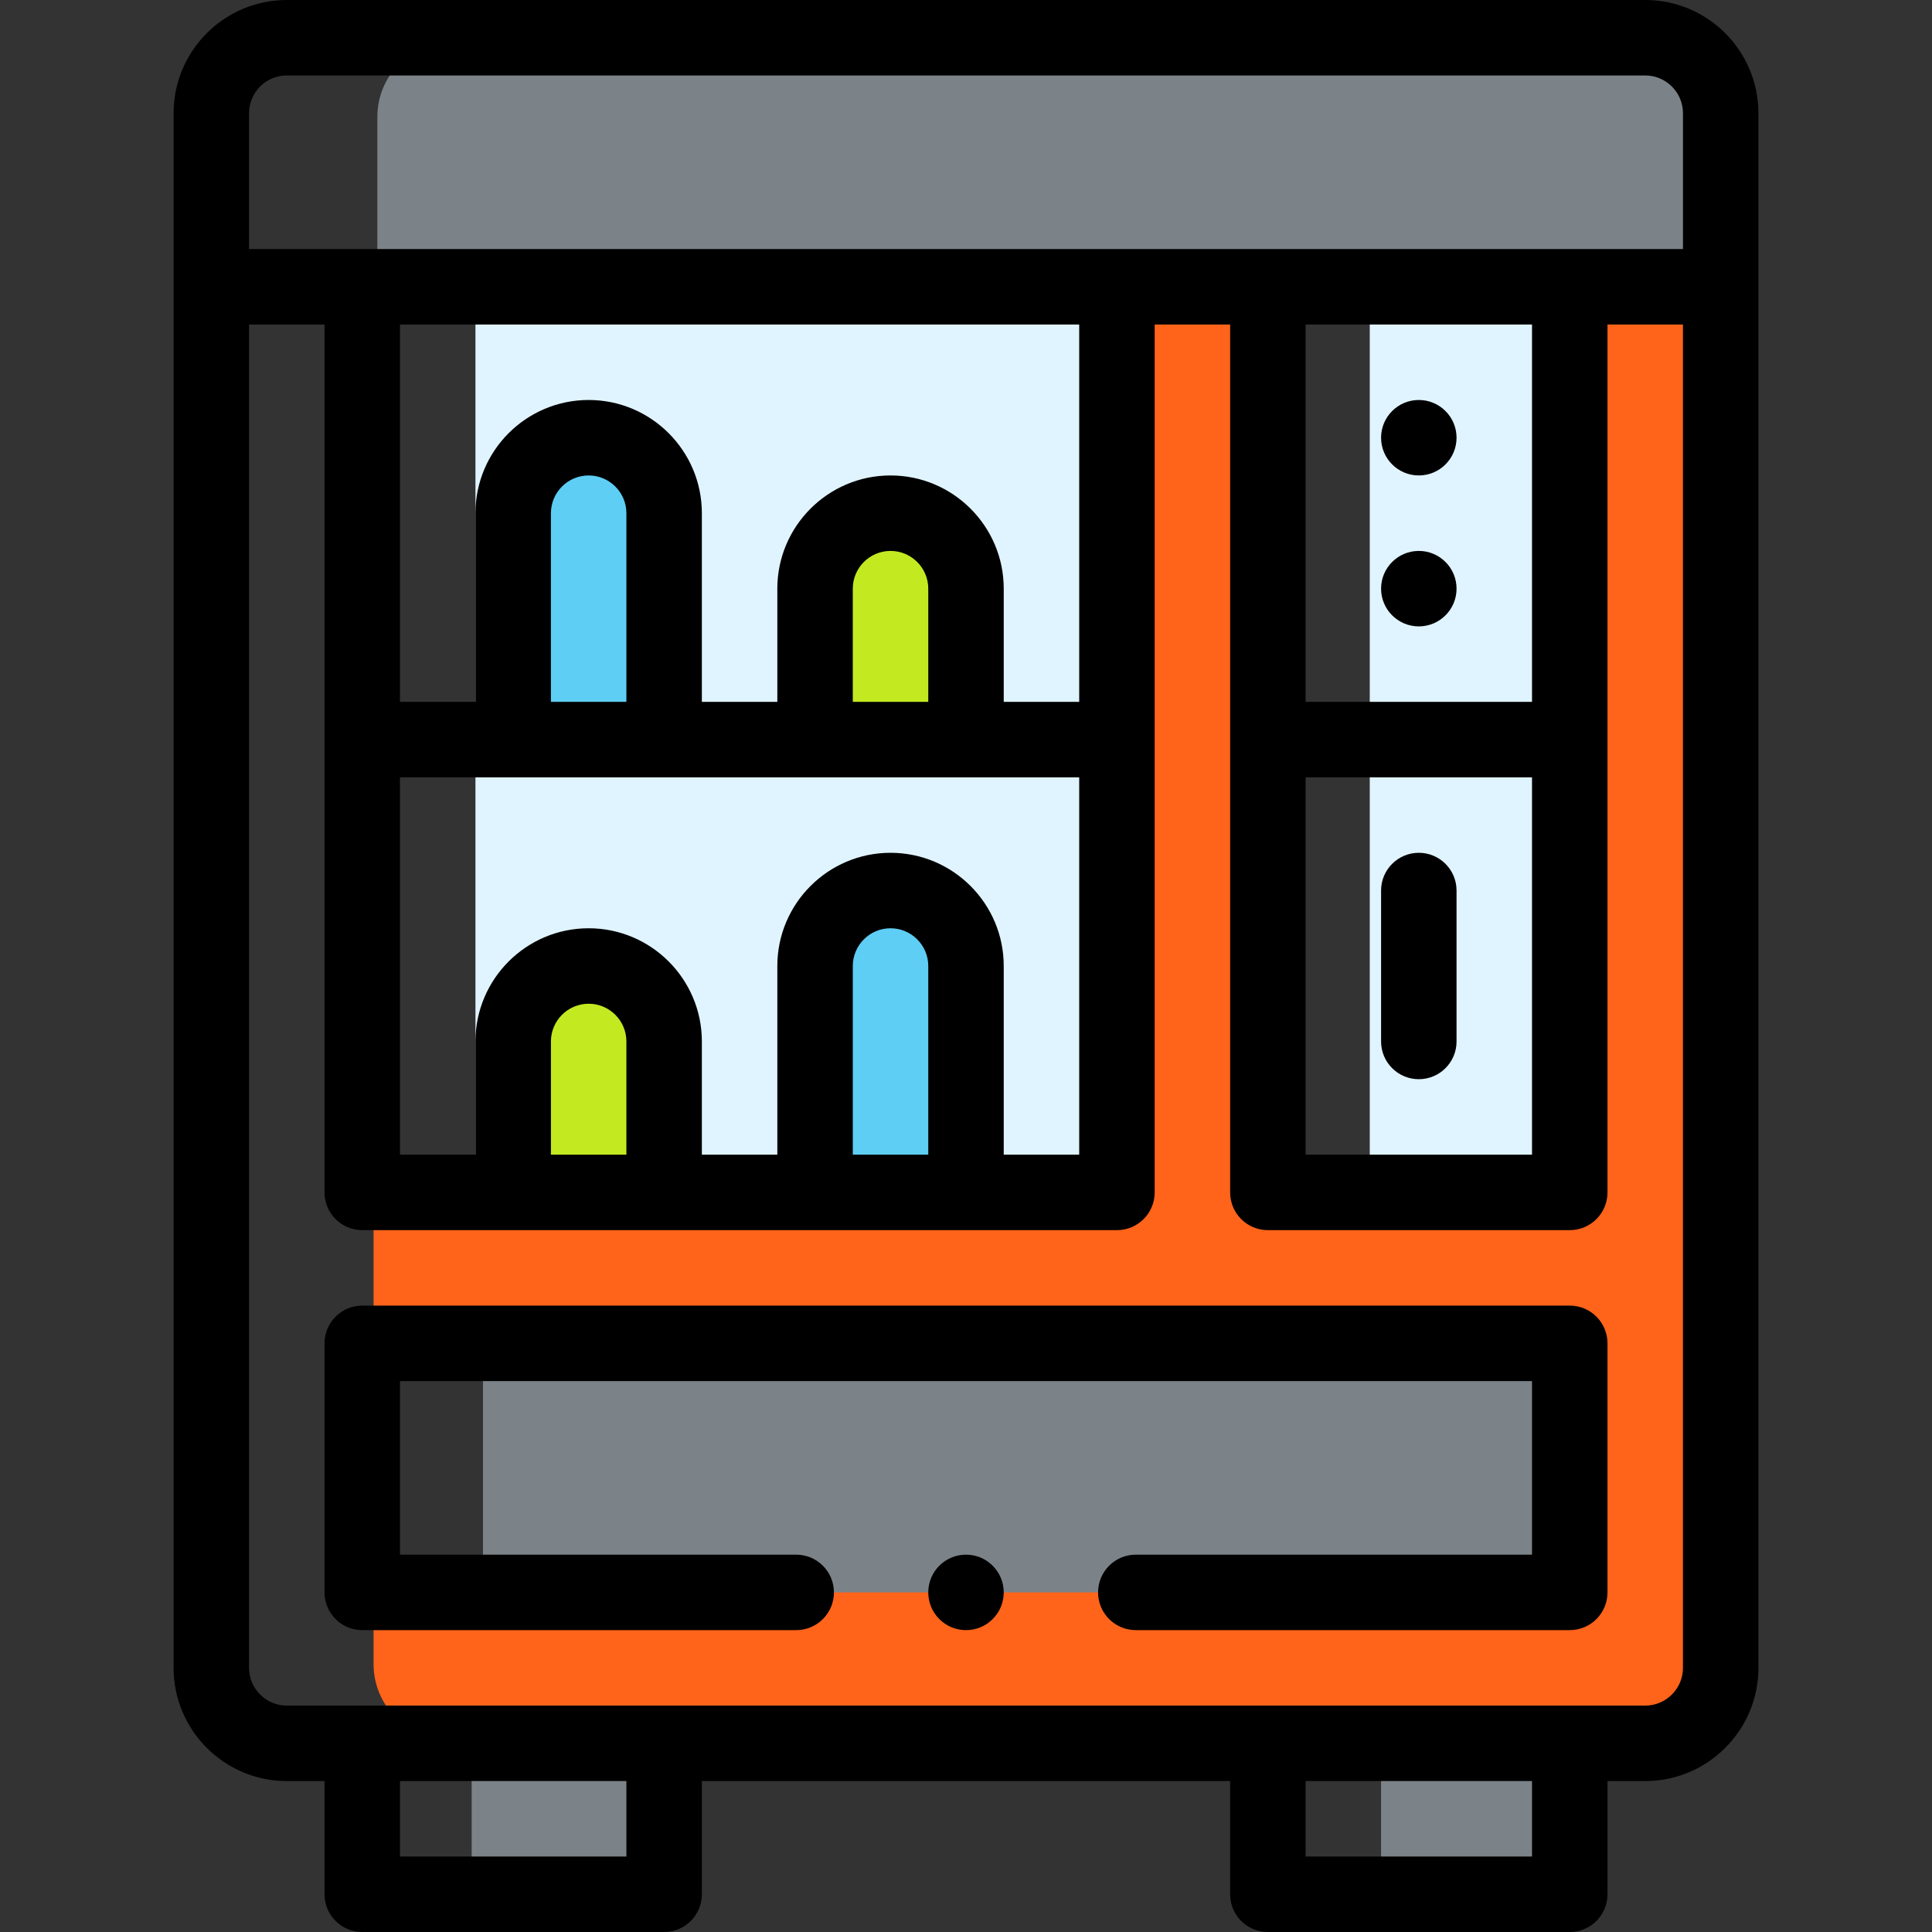 <?xml version="1.0" encoding="UTF-8" standalone="no"?>
<svg
   xmlns:dc="http://purl.org/dc/elements/1.1/"
   xmlns:cc="http://creativecommons.org/ns#"
   xmlns:rdf="http://www.w3.org/1999/02/22-rdf-syntax-ns#"
   xmlns:svg="http://www.w3.org/2000/svg"
   xmlns="http://www.w3.org/2000/svg"
   xmlns:sodipodi="http://sodipodi.sourceforge.net/DTD/sodipodi-0.dtd"
   xmlns:inkscape="http://www.inkscape.org/namespaces/inkscape"
   height="512pt"
   viewBox="-46 0 512 512"
   width="512pt"
   id="svg11936"
   version="1.1"
   inkscape:version="0.48.5 r10040"
   sodipodi:docname="vending-machine.svg">
  <rect x="-46" y="0" width="512" height="512" fill="#333333" stroke="none"/>
  <defs
     id="defs11976" />
  <sodipodi:namedview
     pagecolor="#ffffff"
     bordercolor="#666666"
     borderopacity="1"
     objecttolerance="10"
     gridtolerance="10"
     guidetolerance="10"
     inkscape:pageopacity="0"
     inkscape:pageshadow="2"
     inkscape:window-width="640"
     inkscape:window-height="480"
     id="namedview11974"
     showgrid="false"
     inkscape:zoom="0.36875"
     inkscape:cx="320"
     inkscape:cy="320"
     inkscape:window-x="0"
     inkscape:window-y="0"
     inkscape:window-maximized="0"
     inkscape:current-layer="svg11936" />
  <g
     id="g11980">
    <path
       id="path11938"
       fill="#e0f4ff"
       d="m317 77h53v239h-53zm0 0" />
    <path
       id="path11940"
       fill="#ff641a"
       d="m370 76v237h-80v-237h-41v240h-196v38h316v66h-316v21c0 11.051 8.949 20 20 20h323.227c7.996-2.617 13.773-10.125 13.773-19v-366zm0 0" />
    <path
       id="path11942"
       fill="#e0f4ff"
       d="m80 81h170v235h-170zm0 0" />
    <path
       id="path11944"
       fill="#c3ea21"
       d="m130 276v40h-40v-40c0-11.051 8.949-20 20-20s20 8.949 20 20zm0 0" />
    <path
       id="path11946"
       fill="#c3ea21"
       d="m210 156v40h-40v-40c0-11.051 8.949-20 20-20s20 8.949 20 20zm0 0" />
    <path
       id="path11948"
       fill="#5ecef4"
       d="m210 256v60h-40v-60c0-11.051 8.949-20 20-20s20 8.949 20 20zm0 0" />
    <path
       id="path11950"
       fill="#5ecef4"
       d="m130 136v60h-40v-60c0-11.051 8.949-20 20-20s20 8.949 20 20zm0 0" />
    <g
       id="g11952"
       fill="#7c8388">
      <path
         id="path11954"
         d="m410 76v-46c0-8.875-5.777-16.383-13.773-19h-322.227c-11.051 0-20 8.949-20 20v45zm0 0" />
      <path
         id="path11956"
         d="m82 356h288v66h-288zm0 0" />
      <path
         id="path11958"
         d="m79 462h51v39h-51zm0 0" />
      <path
         id="path11960"
         d="m320 462h50v39h-50zm0 0" />
    </g>
    <path
       id="path11962"
       d="m330 126c5.52 0 10-4.48 10-10s-4.48-10-10-10-10 4.48-10 10 4.48 10 10 10zm0 0" />
    <path
       id="path11964"
       d="m330 146c-5.52 0-10 4.48-10 10s4.48 10 10 10 10-4.48 10-10-4.48-10-10-10zm0 0" />
    <path
       id="path11966"
       d="m390 0h-360c-16.543 0-30 13.457-30 30v412c0 16.543 13.457 30 30 30h10v30c0 5.523 4.477 10 10 10h80c5.523 0 10-4.477 10-10v-30h140v30c0 5.523 4.477 10 10 10h80c5.523 0 10-4.477 10-10v-30h10c16.543 0 30-13.457 30-30v-412c0-16.543-13.457-30-30-30zm-360 20h360c5.516 0 10 4.484 10 10v36h-380v-36c0-5.516 4.484-10 10-10zm270 186h60v100h-60zm60-20h-60v-100h60zm-180 120v-50c0-5.516 4.484-10 10-10s10 4.484 10 10v50zm10-80c-16.543 0-30 13.457-30 30v50h-20v-30c0-16.543-13.457-30-30-30s-30 13.457-30 30v30h-20v-100h180v100h-20v-50c0-16.543-13.457-30-30-30zm-90 80v-30c0-5.516 4.484-10 10-10s10 4.484 10 10v30zm20-120h-20v-50c0-5.516 4.484-10 10-10s10 4.484 10 10zm80 0h-20v-30c0-5.516 4.484-10 10-10s10 4.484 10 10zm40 0h-20v-30c0-16.543-13.457-30-30-30s-30 13.457-30 30v30h-20v-50c0-16.543-13.457-30-30-30s-30 13.457-30 30v50h-20v-100h180zm-120 306h-60v-20h60zm240 0h-60v-20h60zm30-40h-360c-5.516 0-10-4.484-10-10v-356h20v230c0 5.523 4.477 10 10 10h200c5.523 0 10-4.477 10-10v-230h20v230c0 5.523 4.477 10 10 10h80c5.523 0 10-4.477 10-10v-230h20v356c0 5.516-4.484 10-10 10zm0 0" />
    <path
       id="path11968"
       d="m370 346h-320c-5.523 0-10 4.477-10 10v66c0 5.523 4.477 10 10 10h115c5.523 0 10-4.477 10-10s-4.477-10-10-10h-105v-46h300v46h-105c-5.523 0-10 4.477-10 10s4.477 10 10 10h115c5.523 0 10-4.477 10-10v-66c0-5.523-4.477-10-10-10zm0 0" />
    <path
       id="path11970"
       d="m220 422c0 5.523-4.477 10-10 10s-10-4.477-10-10 4.477-10 10-10 10 4.477 10 10zm0 0" />
    <path
       id="path11972"
       d="m330 226c-5.523 0-10 4.477-10 10v40c0 5.523 4.477 10 10 10s10-4.477 10-10v-40c0-5.523-4.477-10-10-10zm0 0" />
  </g>
</svg>
